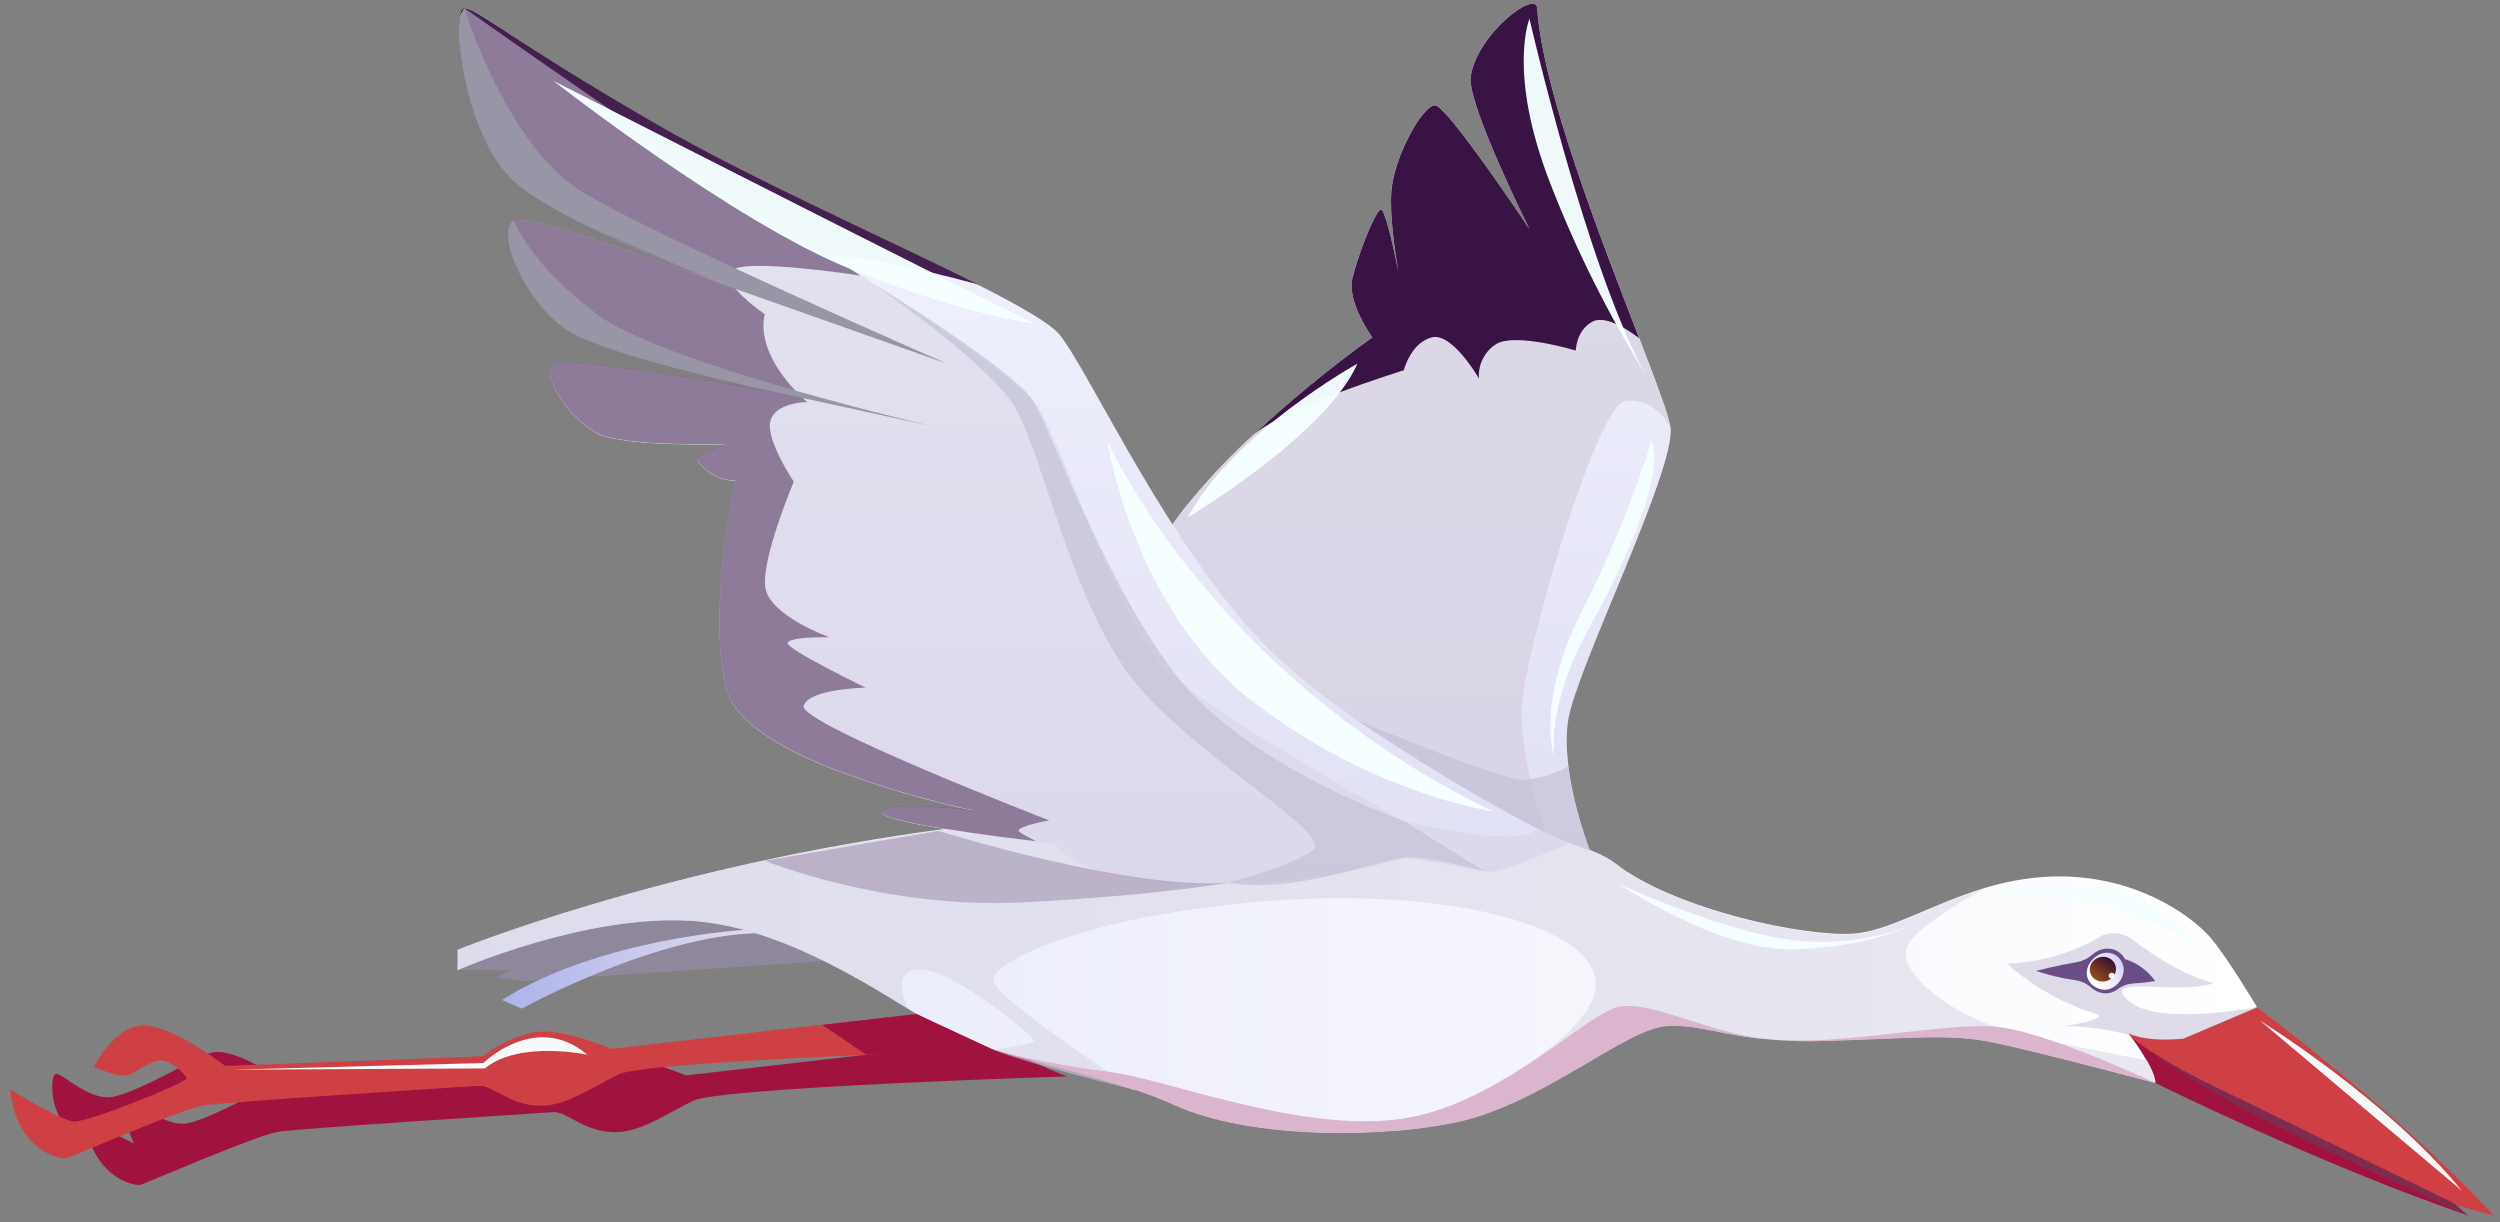 <svg width="180" height="88" viewBox="0 0 180 88" fill="none" xmlns="http://www.w3.org/2000/svg">
<rect x="0" y="0" width="180" height="88" fill="#808080" stroke="none"/>
<g clip-path="url(#clip0_710_4046)">
<path fill-rule="evenodd" clip-rule="evenodd" d="M109.736 60.342C111.276 60.818 112.864 61.12 114.472 61.242C114.472 61.242 112.274 55.608 112.926 51.779C113.577 47.95 120.723 33.682 120.27 30.738C119.817 27.794 111.245 9.188 110.672 0.581C110.586 -0.757 106.345 2.449 105.892 5.509C105.608 7.44 110.126 16.5 110.126 16.5C110.126 16.5 104.223 7.646 103.335 7.589C102.448 7.533 100.341 11.325 100.176 13.829C100.056 15.54 100.442 18.129 100.685 19.578C100.348 17.912 99.704 14.949 99.405 15.095C98.99 15.274 97.792 18.304 97.376 20.027C96.961 21.749 98.81 24.293 98.81 24.293C98.81 24.293 89.077 31.152 84.413 37.765C80.322 43.571 97.481 56.737 109.736 60.342Z" fill="url(#paint0_linear_710_4046)"/>
<g style="mix-blend-mode:multiply" opacity="0.8">
<path fill-rule="evenodd" clip-rule="evenodd" d="M109.736 60.342L111.256 59.879C111.256 59.879 109.385 54.536 109.557 50.882C109.729 47.228 114.913 29.128 117.043 28.866C119.173 28.605 120.259 30.734 120.259 30.734C120.116 29.83 119.222 27.469 118.031 24.383H118.013C115.318 17.337 111.065 6.555 110.672 0.581C110.586 -0.757 106.345 2.449 105.892 5.509C105.608 7.44 110.126 16.5 110.126 16.5C110.126 16.5 104.223 7.646 103.335 7.589C102.448 7.533 100.341 11.325 100.176 13.829C100.056 15.54 100.442 18.129 100.685 19.578C100.348 17.912 99.704 14.949 99.405 15.095C98.99 15.274 97.792 18.304 97.376 20.027C96.961 21.749 98.81 24.293 98.81 24.293C95.825 26.443 92.976 28.775 90.279 31.276C90.204 31.343 90.129 31.407 90.062 31.474C90.022 31.515 89.978 31.552 89.931 31.586C87.897 33.461 86.049 35.528 84.413 37.758C80.322 43.571 97.481 56.737 109.736 60.342Z" fill="#D7D2E2"/>
</g>
<path d="M18.169 78.828C18.169 78.828 14.692 80.744 13.344 80.894C11.648 81.088 9.818 79.112 9.373 79.231C8.927 79.351 8.972 82.261 10.443 83.206C11.914 84.151 19.614 79.668 19.614 79.668L18.169 78.828Z" fill="#A1133F"/>
<path d="M76.878 77.498C76.878 77.498 51.855 78.282 49.889 79.261C47.924 80.24 46.315 81.368 44.623 81.502C42.163 81.678 40.879 79.986 39.798 80.075C38.716 80.165 21.489 81.234 19.958 81.502C18.427 81.772 10.671 85.112 10.177 85.291C9.683 85.47 6.501 84.738 6.086 80.341C6.086 80.341 9.657 82.582 10.671 82.661C11.686 82.739 18.779 79.844 18.779 79.56C18.779 79.276 17.765 78.368 17.054 78.252C16.342 78.136 15.148 79.141 14.549 79.321C13.95 79.5 12.109 78.723 12.109 78.723C12.109 78.723 13.718 75.514 15.919 75.753C18.12 75.992 21.579 78.663 21.579 78.663L40.108 77.965C40.108 77.965 42.433 76.138 44.623 76.182C46.52 76.22 49.399 77.43 49.399 77.43L71.353 74.908C71.353 74.908 75.534 77.113 76.878 77.498Z" fill="#A1133F"/>
<path fill-rule="evenodd" clip-rule="evenodd" d="M59.341 69.204L37.832 70.642L35.691 70.407L36.792 69.843H32.951C32.951 69.843 46.03 61.224 59.341 69.204Z" fill="#9489A6" fill-opacity="0.73"/>
<path fill-rule="evenodd" clip-rule="evenodd" d="M32.947 68.385V69.846C32.947 69.846 42.204 65.77 49.889 66.308C55.657 66.712 61.475 70.22 65.368 72.629C66.659 73.425 67.745 74.105 68.546 74.498C69.501 74.939 70.491 75.301 71.507 75.581C71.507 75.581 71.533 75.581 71.544 75.581L71.645 75.611C74.512 76.459 78.293 77.296 81.621 78.443C81.647 78.447 81.673 78.447 81.699 78.443H81.725H81.744C82.725 78.786 83.668 79.141 84.533 79.537C88.501 81.342 94.801 81.85 100.307 81.405C100.311 81.403 100.315 81.402 100.32 81.402C100.325 81.402 100.329 81.403 100.333 81.405C101.803 81.295 103.264 81.095 104.709 80.808C110.878 79.564 117.032 74.027 119.981 73.851C122.272 73.709 123.916 74.539 127.535 74.838C127.809 74.867 128.089 74.886 128.366 74.894C129.212 74.942 130.163 74.953 131.237 74.923C137.668 74.748 140.262 74.385 143.381 75.009C145.312 75.383 149.344 76.429 152.151 77.157C152.278 77.195 152.406 77.225 152.525 77.255L152.63 77.285L155.149 77.946H155.175L156.055 76.571L156.804 75.409L157.238 74.74L162.497 72.499C162.497 72.499 160.3 68.819 159.102 67.448C159.065 67.403 159.024 67.362 158.982 67.317C157.661 65.89 153.678 62.935 147.73 63.106C146.036 63.176 144.359 63.471 142.744 63.984C139.038 65.124 136.051 66.996 133.562 67.212C130.047 67.511 120.577 65.49 116.291 62.157C115.594 61.62 114.441 61.115 112.896 60.663C112.891 60.665 112.887 60.666 112.882 60.666C112.878 60.666 112.873 60.665 112.869 60.663C112.038 60.428 111.095 60.203 110.058 59.994C106.905 59.398 103.719 58.992 100.517 58.78C90.095 58.052 79.628 58.302 69.253 59.527C68.924 59.568 68.602 59.606 68.28 59.651C47.947 62.285 32.947 68.385 32.947 68.385Z" fill="url(#paint1_linear_710_4046)"/>
<g style="mix-blend-mode:multiply" opacity="0.8">
<path d="M148.595 73.885C152.148 73.885 154.431 74.935 156.831 75.446L157.265 74.778L162.524 72.536C161.551 72.663 154.929 73.877 153.095 71.912C151.515 70.212 156.782 71.654 159.369 70.791C157.033 70.141 155.053 68.77 153.462 67.605C153.113 67.349 152.694 67.205 152.261 67.193C151.828 67.181 151.402 67.301 151.04 67.537C149.046 68.676 146.803 69.309 144.508 69.383C146.387 71.055 148.608 72.299 151.017 73.029C151.017 73.029 151.931 73.365 148.595 73.885Z" fill="#D7D2E2"/>
</g>
<path d="M177.703 87.521L161.94 73.493L158.391 75.925L153.742 74.901L155.73 76.941C163.097 81.05 170.68 84.443 177.703 87.521Z" fill="#7D2C4F"/>
<path fill-rule="evenodd" clip-rule="evenodd" d="M53.569 66.955C53.569 66.955 43.193 67.552 36.137 71.998L37.567 72.622C37.567 72.622 47.569 67.097 55.07 67.186L53.569 66.955Z" fill="url(#paint2_linear_710_4046)"/>
<path d="M155.193 77.976C155.193 77.976 167.104 83.89 177.702 87.514C167.292 82.694 158.907 79.205 153.311 74.471C153.311 74.479 155.201 76.956 155.193 77.976Z" fill="#A1133F"/>
<path fill-rule="evenodd" clip-rule="evenodd" d="M54.639 27.962C55.552 28.16 56.252 28.309 56.627 28.395L55.942 28.287H55.856C52.21 27.629 40.658 25.634 39.857 26.284C38.906 27.054 41.047 30.207 43.016 31.212C44.985 32.217 52.427 31.985 52.427 31.985C52.427 31.985 50.218 32.699 50.218 33.058C50.218 33.416 51.472 34.668 52.955 34.601C52.955 34.601 51.584 40.858 51.832 46.108C51.871 47.371 52.061 48.625 52.397 49.844C53.059 52.018 56.17 53.845 59.64 55.253C63.109 56.592 66.68 57.651 70.32 58.418C69.197 58.283 64.203 57.7 63.582 58.455C63.271 58.829 65.599 59.311 68.324 59.744C70.57 60.118 73.093 60.42 74.602 60.6C75.451 60.704 75.99 60.76 75.99 60.76C76.245 61.15 76.587 61.475 76.99 61.709C77.827 62.24 78.743 62.635 79.704 62.879H79.73C81.849 63.407 84.026 63.67 86.21 63.659C95.014 63.772 101.209 61.758 101.209 61.758C101.209 61.758 106.008 62.505 106.895 62.767C107.782 63.028 112.948 60.753 112.948 60.753C112.939 60.756 112.93 60.756 112.921 60.753C112.73 60.659 111.941 60.263 110.732 59.632C106.386 57.364 96.724 52.011 91.368 46.731C84.316 39.775 78.412 26.669 76.275 24.08C75.586 23.262 73.415 22.022 70.439 20.516C70.429 20.518 70.419 20.518 70.409 20.516C64.064 17.318 54.1 12.943 47.201 8.934C37.046 3.017 34.381 0.64 33.426 0.581C33.276 0.581 33.172 0.76 33.115 1.115C33.075 1.371 33.054 1.629 33.052 1.888C33.014 4.418 34.089 10.018 36.698 12.756C37.69 13.799 39.857 15.061 42.44 16.332L42.545 16.38C45.449 17.8 48.859 19.231 51.727 20.367C45.902 18.203 37.877 15.39 37.001 15.909C35.635 16.746 37.832 21.674 40.744 23.699C42.406 24.846 47.411 26.221 51.42 27.2L53.718 27.745L54.639 27.962Z" fill="url(#paint3_linear_710_4046)"/>
<path fill-rule="evenodd" clip-rule="evenodd" d="M40.752 23.699C43.409 25.534 54.639 27.962 56.638 28.395C54.392 27.98 40.733 25.545 39.857 26.251C38.906 27.02 41.047 30.174 43.016 31.179C44.985 32.184 52.427 31.952 52.427 31.952C52.427 31.952 50.218 32.666 50.218 33.024C50.218 33.383 51.472 34.634 52.955 34.567C52.955 34.567 51.584 40.825 51.832 46.074C51.871 47.337 52.061 48.591 52.397 49.81C53.059 51.984 56.17 53.811 59.64 55.22C63.109 56.559 66.68 57.617 70.32 58.384C69.197 58.25 64.203 57.667 63.582 58.422C63.271 58.795 65.599 59.277 68.324 59.71C70.57 60.084 73.093 60.387 74.602 60.566C73.853 60.192 73.34 59.908 73.34 59.819C73.34 59.445 75.545 59.072 75.545 59.072C75.545 59.072 57.443 52.059 57.858 50.819C58.274 49.578 62.328 49.511 62.328 49.511C62.328 49.511 56.672 46.773 56.713 46.302C56.754 45.831 59.707 45.876 59.707 45.876C59.707 45.876 55.361 44.333 55.096 42.256C54.83 40.179 57.151 34.679 57.151 34.679C57.151 34.679 55.111 31.649 55.47 30.304C55.829 28.959 58.109 28.948 58.109 28.948C54.085 25.298 55.073 22.627 55.073 22.627C55.073 22.627 51.727 20.367 52.719 19.466C53.711 18.566 61.938 19.84 61.938 19.84L59.996 18.573C60.711 17.867 69.81 20.314 70.376 20.464C64.031 17.266 54.066 12.891 47.167 8.882C37.046 3.017 34.381 0.64 33.426 0.581C33.19 0.581 33.052 1.059 33.052 1.888C33.014 4.418 34.089 10.018 36.698 12.756C38.82 14.976 46.269 18.203 51.727 20.367C45.902 18.203 37.877 15.39 37.001 15.909C35.635 16.746 37.832 21.674 40.752 23.699Z" fill="#45204F"/>
<path d="M12.807 76.926C12.807 76.926 9.334 78.843 7.986 78.992C6.287 79.186 4.456 77.21 4.011 77.329C3.565 77.449 3.595 80.359 5.081 81.312C6.567 82.265 14.252 77.774 14.252 77.774L12.807 76.926Z" fill="#A1133F"/>
<path d="M71.521 75.596C71.521 75.596 46.498 76.38 44.532 77.359C42.567 78.338 40.954 79.466 39.262 79.601C36.806 79.776 35.519 78.084 34.437 78.174C33.355 78.263 16.129 79.332 14.598 79.601C13.067 79.87 5.322 83.206 4.831 83.378C4.341 83.55 1.152 82.832 0.736 78.428C0.736 78.428 4.307 80.669 5.322 80.748C6.336 80.826 13.418 77.953 13.418 77.658C13.418 77.363 12.408 76.466 11.693 76.35C10.978 76.235 9.787 77.24 9.192 77.419C8.597 77.598 6.752 76.825 6.752 76.825C6.752 76.825 8.358 73.616 10.562 73.836C12.767 74.057 16.218 76.75 16.218 76.75L34.748 76.052C34.748 76.052 37.072 74.225 39.262 74.27C41.163 74.307 44.042 75.517 44.042 75.517L65.992 72.996C65.992 72.996 70.177 75.211 71.521 75.596Z" fill="#CF4045"/>
<path d="M152.962 69.842C152.785 69.685 152.563 69.587 152.327 69.56C152.091 69.533 151.853 69.579 151.645 69.693C151.809 69.873 152.033 69.987 152.275 70.015C152.518 70.042 152.762 69.981 152.962 69.842Z" fill="#F8F8F8"/>
<g style="mix-blend-mode:multiply" opacity="0.8">
<path fill-rule="evenodd" clip-rule="evenodd" d="M32.947 68.385V69.846C32.947 69.846 42.204 65.77 49.889 66.308C55.657 66.712 61.475 70.22 65.368 72.629C65.285 72.439 64.001 69.753 66.296 69.798C68.68 69.835 74.419 74.624 74.449 74.916C74.479 75.207 71.518 75.592 71.518 75.592C71.518 75.592 71.544 75.592 71.555 75.592C73.883 76.571 80.632 78.207 81.632 78.454C81.658 78.458 81.684 78.458 81.71 78.454H81.737C81.246 78.133 71.686 71.935 71.518 70.608C71.349 69.282 78.199 65.826 91.776 64.836C105.353 63.846 116.695 67.164 114.651 71.972C112.66 76.676 101.056 81.155 100.356 81.435C101.825 81.325 103.286 81.125 104.732 80.838C110.9 79.593 117.054 74.057 120.004 73.881C122.954 73.706 124.833 75.133 131.26 74.953C137.687 74.774 140.285 74.415 143.403 75.039C146.521 75.663 154.985 77.927 155.194 77.983C155.107 77.393 154.888 76.83 154.554 76.336C152.121 75.887 147.341 74.968 144.414 74.154C140.367 73.033 136.673 69.992 137.275 68.266C137.736 66.928 141.217 64.903 142.763 64.029C139.057 65.169 136.07 67.04 133.581 67.257C130.066 67.556 120.595 65.535 116.309 62.202C115.613 61.664 114.46 61.16 112.914 60.708C112.91 60.71 112.906 60.711 112.901 60.711C112.897 60.711 112.892 60.71 112.888 60.708C112.697 60.614 111.904 60.215 110.698 59.587C110.559 59.815 110.336 59.978 110.077 60.043C107.868 60.79 101.071 59.12 101.071 59.12L100.535 58.829C97.964 57.39 86.846 51.103 83.792 48.065C80.333 44.621 76.305 31.07 74.512 29.049C72.719 27.028 66.277 22.507 58.319 17.52C50.361 12.532 33.426 0.581 33.426 0.581L33.052 1.888C33.015 4.418 34.089 10.018 36.706 12.756C38.824 14.998 46.273 18.203 51.731 20.367C45.906 18.203 37.881 15.39 37.005 15.909C35.639 16.746 37.836 21.678 40.748 23.699C43.41 25.534 54.639 27.962 56.638 28.395C54.392 27.98 40.737 25.545 39.857 26.247C38.907 27.02 41.048 30.174 43.017 31.179C44.986 32.184 52.427 31.952 52.427 31.952C52.427 31.952 50.219 32.669 50.219 33.024C50.219 33.379 51.473 34.634 52.951 34.567C52.951 34.567 51.585 40.825 51.828 46.074C51.867 47.338 52.058 48.592 52.397 49.81C53.056 51.984 56.163 53.811 59.637 55.224C63.105 56.562 66.677 57.619 70.316 58.384C69.193 58.253 64.2 57.667 63.578 58.422C63.268 58.795 65.596 59.277 68.317 59.71C47.947 62.285 32.947 68.385 32.947 68.385Z" fill="#D7D2E2" fill-opacity="0.63"/>
</g>
<g style="mix-blend-mode:multiply">
<path fill-rule="evenodd" clip-rule="evenodd" d="M88.475 63.544C88.475 63.544 83.744 64.433 73.738 64.967C63.732 65.501 55.07 61.978 55.07 61.978L67.554 59.822C67.554 59.822 81.419 64.153 88.475 63.544Z" fill="#9786A6" fill-opacity="0.5"/>
</g>
<path fill-rule="evenodd" clip-rule="evenodd" d="M101.075 26.662C101.075 26.662 101.558 24.712 103.059 24.297C104.56 23.882 106.484 27.256 106.484 27.256C106.446 26.766 106.542 26.275 106.763 25.836C106.984 25.396 107.321 25.026 107.738 24.764C109.171 23.934 113.454 25.242 113.454 25.242C113.454 25.242 113.48 23.785 114.652 23.161C115.745 22.571 117.807 24.189 118.02 24.357C115.318 17.337 111.066 6.555 110.673 0.581C110.586 -0.757 106.345 2.449 105.892 5.509C105.608 7.44 110.126 16.5 110.126 16.5C110.126 16.5 104.223 7.646 103.336 7.589C102.449 7.533 100.341 11.325 100.176 13.829C100.057 15.54 100.442 18.129 100.686 19.578C100.349 17.912 99.705 14.949 99.405 15.095C98.99 15.274 97.792 18.304 97.376 20.027C96.961 21.749 98.81 24.293 98.81 24.293C95.825 26.443 92.976 28.775 90.279 31.276C92.739 29.213 101.075 26.662 101.075 26.662Z" fill="#3A1345"/>
<g style="mix-blend-mode:multiply">
<path d="M128.381 74.923C129.231 74.972 130.181 74.983 131.256 74.953C137.687 74.774 140.281 74.415 143.399 75.039C146.435 75.648 154.658 77.841 155.168 77.976C154.64 77.722 147.03 74.172 143.635 73.918C140.131 73.646 133.307 75.103 128.381 74.923Z" fill="#DBB4CE"/>
</g>
<g style="mix-blend-mode:multiply">
<path d="M71.66 75.641C74.524 76.489 78.304 77.326 81.632 78.473C81.657 78.477 81.682 78.477 81.707 78.473H81.737C81.74 78.474 81.743 78.475 81.746 78.475C81.75 78.475 81.753 78.474 81.756 78.473C82.736 78.809 83.68 79.168 84.548 79.564C88.516 81.368 94.812 81.876 100.318 81.431C100.322 81.429 100.327 81.428 100.332 81.428C100.336 81.428 100.341 81.429 100.345 81.431C101.814 81.32 103.275 81.119 104.721 80.83C110.886 79.59 117.043 74.057 119.993 73.877C122.284 73.735 123.923 74.565 127.547 74.864C122.935 74.423 118.694 71.875 116.362 72.54C113.895 73.246 107.753 79.732 100.524 80.606C93.296 81.48 83.725 77.602 79.719 77.154C77.005 76.814 74.313 76.309 71.66 75.641Z" fill="#DBB4CE"/>
</g>
<g style="mix-blend-mode:multiply">
<path d="M88.474 63.544C88.474 63.544 92.835 62.423 94.512 61.242C96.189 60.062 85.944 54.48 81.538 48.891C77.132 43.302 74.961 32.27 72.981 29.161C71.001 26.053 62.904 20.441 62.904 20.441C62.904 20.441 73.266 26.763 74.508 29.034C75.751 31.306 80.097 43.231 85.266 49.317C90.436 55.403 101.067 59.105 101.067 59.105L106.865 62.729C106.865 62.729 102.815 61.608 101.179 61.72C99.543 61.833 93.12 64.433 88.474 63.544Z" fill="#C3C2D7" fill-opacity="0.7"/>
</g>
<g style="mix-blend-mode:multiply">
<path d="M112.924 55.153C111.925 55.74 110.799 56.08 109.641 56.142C107.976 56.142 97.731 51.857 97.731 51.857C97.731 51.857 108.994 59.568 114.47 61.242C114.47 61.242 113.033 57.196 112.924 55.153Z" fill="#C3C2D7" fill-opacity="0.7"/>
</g>
<g style="mix-blend-mode:multiply">
<path d="M33.052 1.888C33.014 4.418 34.089 10.018 36.698 12.756C37.69 13.799 39.857 15.061 42.44 16.332L42.545 16.38L51.727 20.367L68.178 26.183C67.557 25.911 47.486 17.142 42.024 13.885C36.492 10.593 33.426 0.581 33.426 0.581L33.115 1.115C33.075 1.371 33.054 1.629 33.052 1.888Z" fill="#9795A6"/>
</g>
<g style="mix-blend-mode:multiply">
<path fill-rule="evenodd" clip-rule="evenodd" d="M40.752 23.699C42.414 24.846 47.419 26.221 51.428 27.2L53.726 27.745L54.651 27.962L55.856 28.253H55.942L67.011 30.663C64.391 30.043 47.449 25.978 42.968 22.608C38.102 18.958 37.002 15.883 37.002 15.883C35.635 16.746 37.833 21.674 40.752 23.699Z" fill="#9795A6"/>
</g>
<path fill-rule="evenodd" clip-rule="evenodd" d="M62.372 75.943L59.201 73.791L65.991 73.011L71.659 75.641L62.372 75.943Z" fill="#A1133F"/>
<path d="M162.52 72.547C162.52 72.547 173.001 80.329 179.548 87.521L177.167 86.868L158.29 77.658C157.38 77.188 153.836 75.282 153.244 74.408C154.367 74.886 155.748 74.912 157.249 74.781L162.52 72.547Z" fill="#CF4045"/>
<g style="mix-blend-mode:soft-light" opacity="0.97">
<path fill-rule="evenodd" clip-rule="evenodd" d="M97.732 26.183C97.732 26.183 88.793 31.134 85.518 37.253C85.518 37.253 95.475 31.335 97.732 26.183Z" fill="#F5FFFF"/>
</g>
<g style="mix-blend-mode:soft-light" opacity="0.97">
<path fill-rule="evenodd" clip-rule="evenodd" d="M118.921 31.72C117.566 35.97 115.874 40.105 113.86 44.087C110.525 50.703 111.91 54.487 111.91 54.487C111.91 54.487 111.3 50.752 114.485 45.084C116.806 40.93 119.951 34.175 118.921 31.72Z" fill="#F5FFFF"/>
</g>
<g style="mix-blend-mode:soft-light" opacity="0.97">
<path fill-rule="evenodd" clip-rule="evenodd" d="M137.41 66.701C137.41 66.701 134.24 68.262 128.969 68.352C123.699 68.442 116.512 63.637 116.512 63.637C116.512 63.637 123.381 66.79 128.385 67.593C131.421 68.068 134.527 67.761 137.41 66.701Z" fill="#F5FFFF"/>
</g>
<g style="mix-blend-mode:soft-light" opacity="0.97">
<path fill-rule="evenodd" clip-rule="evenodd" d="M74.478 23.296C74.478 23.296 69.649 22.761 61.238 19.373C52.827 15.984 39.838 5.815 39.838 5.815C39.838 5.815 67.976 20.15 74.478 23.296Z" fill="#F5FFFF"/>
</g>
<g style="mix-blend-mode:soft-light" opacity="0.97">
<path fill-rule="evenodd" clip-rule="evenodd" d="M118.522 27.032C115.798 22.647 113.487 18.019 111.62 13.208C108.517 5.228 110.122 1.35 110.122 1.35C110.122 1.35 114.247 19.365 118.522 27.032Z" fill="#F5FFFF"/>
</g>
<path fill-rule="evenodd" clip-rule="evenodd" d="M107.49 58.418C107.49 58.418 98.981 57.248 90.271 50.572C81.56 43.896 79.719 31.72 79.719 31.72C79.719 31.72 87.085 48.532 107.49 58.418Z" fill="#F5FFFF"/>
<path fill-rule="evenodd" clip-rule="evenodd" d="M159.076 68.976C159.076 68.976 155.846 64.56 151.328 63.91C146.81 63.26 143.605 64.526 143.605 64.526C143.605 64.526 152.911 63.644 159.076 68.976Z" fill="#F5FFFF"/>
<g style="mix-blend-mode:soft-light" opacity="0.97">
<path fill-rule="evenodd" clip-rule="evenodd" d="M42.287 75.943C42.287 75.943 37.421 74.879 34.905 76.926L16.627 77.019L34.8 76.537C34.8 76.537 38.596 72.798 42.287 75.943Z" fill="#F5FFFF"/>
</g>
<path d="M146.584 69.906C146.584 69.906 148.029 69.532 149.579 69.263C149.979 69.184 150.35 68.998 150.653 68.725C151.521 68.004 152.566 68.255 153.007 69.065H153.034C153.899 69.344 154.651 69.896 155.175 70.638C154.655 70.722 154.132 70.779 153.606 70.81C153.201 70.834 152.811 70.974 152.483 71.214C152.299 71.361 152.08 71.459 151.847 71.5C151.614 71.54 151.374 71.522 151.151 71.445C150.918 71.366 150.705 71.239 150.526 71.072C150.218 70.807 149.842 70.636 149.44 70.579C148.47 70.438 147.515 70.213 146.584 69.906Z" fill="#6A4D86"/>
<path d="M152.87 69.525C153.11 70.41 152.166 71.546 151.145 71.199C150.063 70.825 149.977 69.652 150.796 68.957C151.616 68.262 152.631 68.636 152.87 69.525Z" fill="url(#paint4_linear_710_4046)"/>
<path d="M150.668 69.237C150.59 69.328 150.533 69.433 150.498 69.546C150.463 69.66 150.453 69.78 150.467 69.898C150.481 70.016 150.519 70.129 150.58 70.232C150.64 70.334 150.721 70.423 150.818 70.493C151.02 70.636 151.269 70.699 151.515 70.668C151.761 70.636 151.987 70.514 152.146 70.324C152.223 70.234 152.281 70.129 152.315 70.015C152.349 69.901 152.36 69.782 152.346 69.664C152.332 69.546 152.293 69.433 152.233 69.33C152.173 69.228 152.093 69.139 151.997 69.069C151.795 68.925 151.546 68.863 151.299 68.894C151.053 68.925 150.828 69.048 150.668 69.237Z" fill="url(#paint5_linear_710_4046)"/>
<path d="M151.904 70.085C151.882 70.102 151.863 70.123 151.849 70.148C151.835 70.172 151.825 70.199 151.822 70.227C151.818 70.255 151.821 70.283 151.828 70.31C151.836 70.337 151.849 70.362 151.867 70.384C151.906 70.429 151.961 70.457 152.02 70.463C152.079 70.468 152.138 70.451 152.185 70.414C152.208 70.397 152.226 70.376 152.241 70.352C152.255 70.327 152.264 70.3 152.267 70.273C152.271 70.245 152.269 70.216 152.261 70.189C152.253 70.162 152.24 70.137 152.222 70.115C152.183 70.07 152.129 70.043 152.069 70.037C152.01 70.031 151.951 70.049 151.904 70.085Z" fill="white"/>
<g style="mix-blend-mode:soft-light" opacity="0.97">
<path fill-rule="evenodd" clip-rule="evenodd" d="M177.245 85.724L162.732 73.493C162.732 73.493 171.941 79.183 177.245 85.724Z" fill="#F5FFFF"/>
</g>
</g>
<defs>
<linearGradient id="paint0_linear_710_4046" x1="102.044" y1="61.242" x2="102.044" y2="0.267" gradientUnits="userSpaceOnUse">
<stop stop-color="#E0DFF5"/>
<stop offset="1" stop-color="#F5F7FF"/>
</linearGradient>
<linearGradient id="paint1_linear_710_4046" x1="162.52" y1="70.011" x2="32.951" y2="70.011" gradientUnits="userSpaceOnUse">
<stop stop-color="white"/>
<stop offset="1" stop-color="#E5E7F8"/>
</linearGradient>
<linearGradient id="paint2_linear_710_4046" x1="55.074" y1="69.794" x2="36.137" y2="69.794" gradientUnits="userSpaceOnUse">
<stop stop-color="#E4DEEC"/>
<stop offset="1" stop-color="#ACB3EB"/>
</linearGradient>
<linearGradient id="paint3_linear_710_4046" x1="73" y1="63.664" x2="73" y2="0.579" gradientUnits="userSpaceOnUse">
<stop stop-color="#E0DFF5"/>
<stop offset="1" stop-color="#F5F7FF"/>
</linearGradient>
<linearGradient id="paint4_linear_710_4046" x1="150.557" y1="70.195" x2="152.694" y2="68.465" gradientUnits="userSpaceOnUse">
<stop stop-color="white"/>
<stop offset="1" stop-color="#D0C7F8"/>
</linearGradient>
<linearGradient id="paint5_linear_710_4046" x1="151.348" y1="70.828" x2="152.485" y2="69.362" gradientUnits="userSpaceOnUse">
<stop offset="0.01" stop-color="#934A1A"/>
<stop offset="0.98" stop-color="#33112F"/>
</linearGradient>
<clipPath id="clip0_710_4046">
<rect width="178.811" height="87.254" fill="white" transform="translate(0.736 0.267)"/>
</clipPath>
</defs>
</svg>
